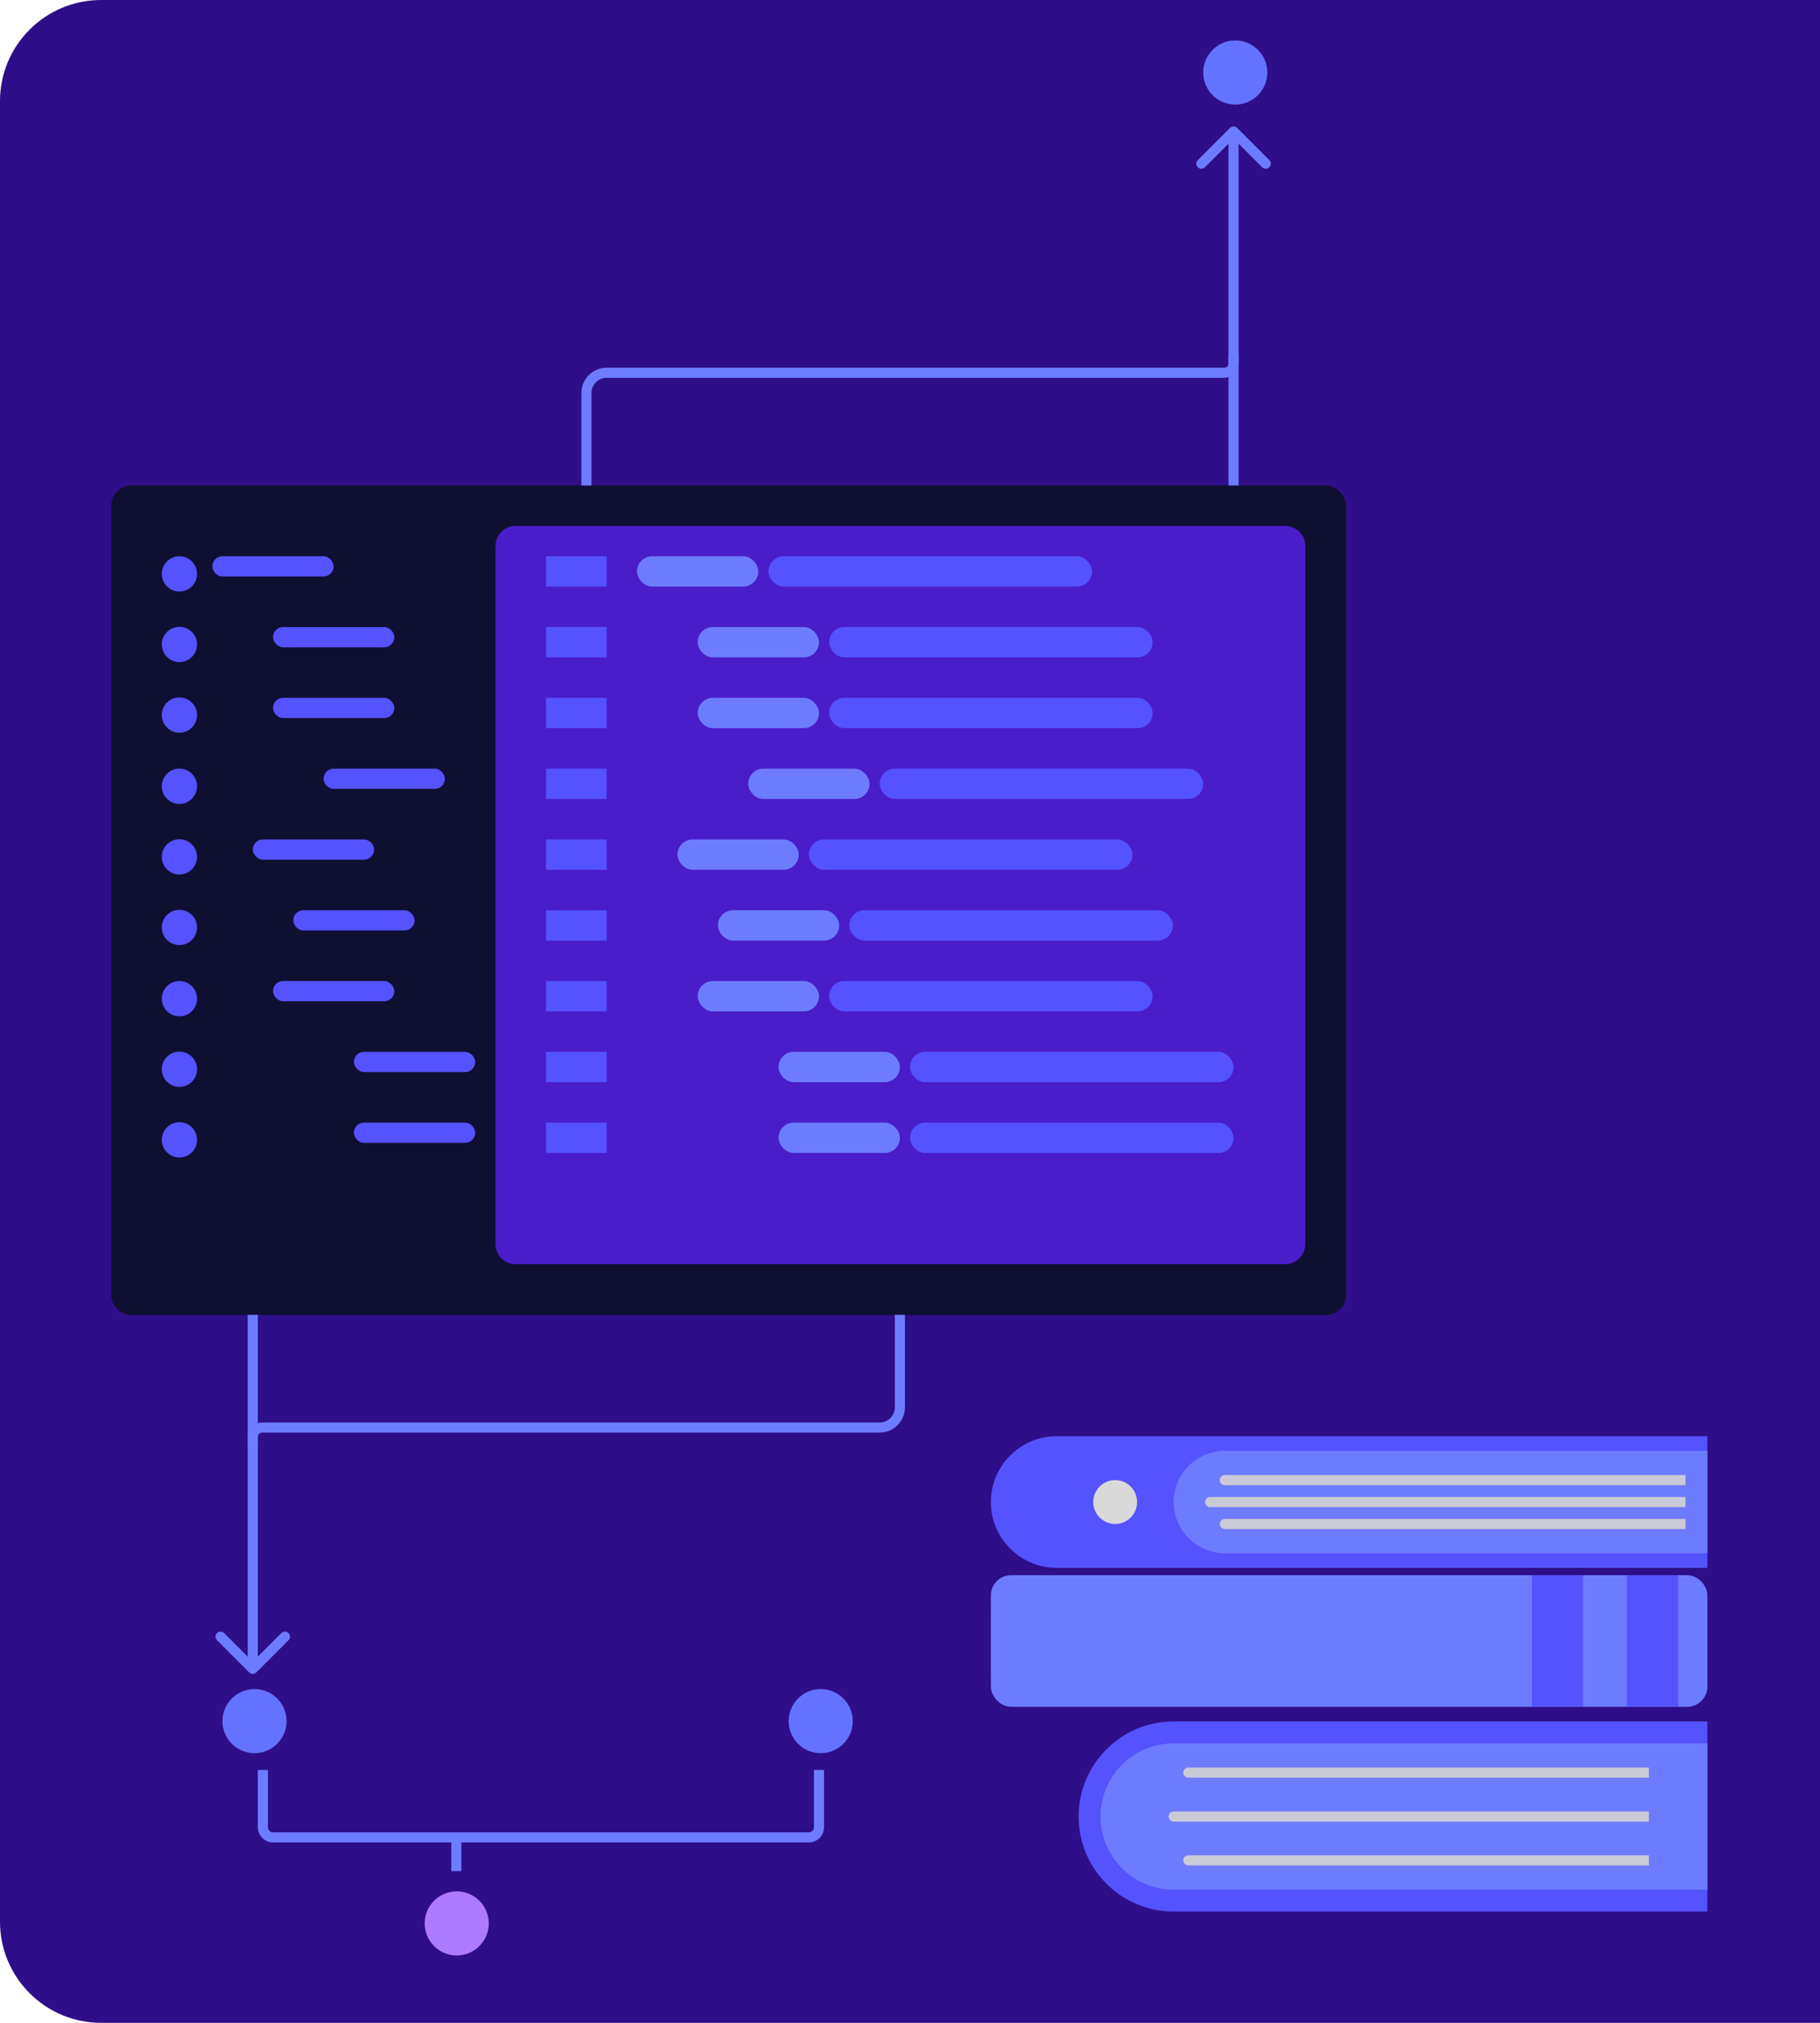 <svg width="180" height="200" viewBox="0 0 180 200" preserveAspectRatio="none" fill="none" xmlns="http://www.w3.org/2000/svg">
<path d="M0 10C0 4.477 4.477 0 10 0H180V200H10C4.477 200 0 195.523 0 190V10Z" fill="#2F0E89"/>
<rect x="11" y="48" width="122.128" height="82" rx="2" fill="#0F0F32"/>
<path d="M11 58.468H133.128V128C133.128 129.105 132.232 130 131.128 130H13C11.895 130 11 129.105 11 128V58.468Z" fill="#0F0F32"/>
<path d="M49 53.996C49 52.891 49.895 51.996 51 51.996H127.097C128.202 51.996 129.097 52.891 129.097 53.996V122.996C129.097 124.1 128.202 124.996 127.097 124.996H51C49.895 124.996 49 124.1 49 122.996V53.996Z" fill="#4A1DCA"/>
<circle cx="17.745" cy="56.74" r="1.745" transform="rotate(90 17.745 56.74)" fill="#5552FF"/>
<circle cx="17.745" cy="77.74" r="1.745" transform="rotate(90 17.745 77.74)" fill="#5552FF"/>
<circle cx="17.745" cy="98.74" r="1.745" transform="rotate(90 17.745 98.74)" fill="#5552FF"/>
<circle cx="17.745" cy="63.719" r="1.745" transform="rotate(90 17.745 63.719)" fill="#5552FF"/>
<circle cx="17.745" cy="84.719" r="1.745" transform="rotate(90 17.745 84.719)" fill="#5552FF"/>
<circle cx="17.745" cy="105.719" r="1.745" transform="rotate(90 17.745 105.719)" fill="#5552FF"/>
<circle cx="17.745" cy="70.698" r="1.745" transform="rotate(90 17.745 70.698)" fill="#5552FF"/>
<circle cx="17.745" cy="91.698" r="1.745" transform="rotate(90 17.745 91.698)" fill="#5552FF"/>
<circle cx="17.745" cy="112.698" r="1.745" transform="rotate(90 17.745 112.698)" fill="#5552FF"/>
<rect x="54" y="54.996" width="6" height="3" fill="#5552FF"/>
<rect x="63" y="54.996" width="12" height="3" rx="1.5" fill="#6D7CFF"/>
<rect x="21" y="54.996" width="12" height="2" rx="1" fill="#5552FF"/>
<rect x="76" y="54.996" width="32" height="3" rx="1.5" fill="#5552FF"/>
<rect x="54" y="61.996" width="6" height="3" fill="#5552FF"/>
<rect x="69" y="61.996" width="12" height="3" rx="1.5" fill="#6D7CFF"/>
<rect x="27" y="61.996" width="12" height="2" rx="1" fill="#5552FF"/>
<rect x="82" y="61.996" width="32" height="3" rx="1.5" fill="#5552FF"/>
<rect x="54" y="68.996" width="6" height="3" fill="#5552FF"/>
<rect x="69" y="68.996" width="12" height="3" rx="1.5" fill="#6D7CFF"/>
<rect x="27" y="68.996" width="12" height="2" rx="1" fill="#5552FF"/>
<rect x="82" y="68.996" width="32" height="3" rx="1.5" fill="#5552FF"/>
<rect x="54" y="75.996" width="6" height="3" fill="#5552FF"/>
<rect x="74" y="75.996" width="12" height="3" rx="1.5" fill="#6D7CFF"/>
<rect x="32" y="75.996" width="12" height="2" rx="1" fill="#5552FF"/>
<rect x="87" y="75.996" width="32" height="3" rx="1.5" fill="#5552FF"/>
<rect x="54" y="82.996" width="6" height="3" fill="#5552FF"/>
<rect x="67" y="82.996" width="12" height="3" rx="1.5" fill="#6D7CFF"/>
<rect x="25" y="82.996" width="12" height="2" rx="1" fill="#5552FF"/>
<rect x="80" y="82.996" width="32" height="3" rx="1.5" fill="#5552FF"/>
<rect x="54" y="89.996" width="6" height="3" fill="#5552FF"/>
<rect x="71" y="89.996" width="12" height="3" rx="1.5" fill="#6D7CFF"/>
<rect x="29" y="89.996" width="12" height="2" rx="1" fill="#5552FF"/>
<rect x="84" y="89.996" width="32" height="3" rx="1.5" fill="#5552FF"/>
<rect x="54" y="96.996" width="6" height="3" fill="#5552FF"/>
<rect x="69" y="96.996" width="12" height="3" rx="1.5" fill="#6D7CFF"/>
<rect x="27" y="96.996" width="12" height="2" rx="1" fill="#5552FF"/>
<rect x="82" y="96.996" width="32" height="3" rx="1.5" fill="#5552FF"/>
<rect x="54" y="103.996" width="6" height="3" fill="#5552FF"/>
<rect x="77" y="103.996" width="12" height="3" rx="1.5" fill="#6D7CFF"/>
<rect x="35" y="103.996" width="12" height="2" rx="1" fill="#5552FF"/>
<rect x="90" y="103.996" width="32" height="3" rx="1.5" fill="#5552FF"/>
<rect x="54" y="110.996" width="6" height="3" fill="#5552FF"/>
<rect x="77" y="110.996" width="12" height="3" rx="1.5" fill="#6D7CFF"/>
<rect x="35" y="110.996" width="12" height="2" rx="1" fill="#5552FF"/>
<rect x="90" y="110.996" width="32" height="3" rx="1.5" fill="#5552FF"/>
<rect x="98.35" y="156.088" width="70.162" height="12.315" rx="1.65" fill="#6D7CFF" stroke="#6D7CFF" stroke-width="0.7"/>
<rect x="98.35" y="157.535" width="51.361" height="9.423" rx="1.65" fill="#6D7CFF" stroke="#6D7CFF" stroke-width="0.7"/>
<path d="M98 148.508C98 144.914 100.914 142 104.508 142H168.862V155.015H104.508C100.914 155.015 98 152.102 98 148.508Z" fill="#5552FF"/>
<path d="M116.077 148.508C116.077 145.712 118.343 143.446 121.138 143.446H168.862V153.569H121.138C118.343 153.569 116.077 151.303 116.077 148.508Z" fill="#6D7CFF"/>
<path d="M107.027 179.6C107.027 174.602 111.079 170.55 116.077 170.55H168.512V188.65H116.077C111.079 188.65 107.027 184.598 107.027 179.6Z" fill="#5552FF" stroke="#5552FF" stroke-width="0.7"/>
<path d="M108.846 179.6C108.846 175.606 112.083 172.369 116.077 172.369H168.862V186.831H116.077C112.083 186.831 108.846 183.593 108.846 179.6Z" fill="#6D7CFF"/>
<path d="M117.523 174.762C117.247 174.762 117.023 174.986 117.023 175.262C117.023 175.538 117.247 175.762 117.523 175.762L117.523 174.762ZM117.523 175.762L163.077 175.762L163.077 174.762L117.523 174.762L117.523 175.762Z" fill="#CBCBD7"/>
<path d="M121.138 145.838C120.862 145.838 120.638 146.062 120.638 146.338C120.638 146.615 120.862 146.838 121.138 146.838L121.138 145.838ZM121.138 146.838L166.692 146.838L166.692 145.838L121.138 145.838L121.138 146.838Z" fill="#CBCBD7"/>
<path d="M116.077 179.1C115.801 179.1 115.577 179.324 115.577 179.6C115.577 179.876 115.801 180.1 116.077 180.1L116.077 179.1ZM116.077 180.1L163.077 180.1L163.077 179.1L116.077 179.1L116.077 180.1Z" fill="#CBCBD7"/>
<path d="M119.692 148.008C119.416 148.008 119.192 148.232 119.192 148.508C119.192 148.784 119.416 149.008 119.692 149.008L119.692 148.008ZM119.692 149.008L166.692 149.008L166.692 148.008L119.692 148.008L119.692 149.008Z" fill="#CBCBD7"/>
<path d="M117.523 183.438C117.247 183.438 117.023 183.662 117.023 183.938C117.023 184.215 117.247 184.438 117.523 184.438L117.523 183.438ZM117.523 184.438L163.077 184.438L163.077 183.438L117.523 183.438L117.523 184.438Z" fill="#CBCBD7"/>
<path d="M121.138 150.177C120.862 150.177 120.638 150.401 120.638 150.677C120.638 150.953 120.862 151.177 121.138 151.177L121.138 150.177ZM121.138 151.177L166.692 151.177L166.692 150.177L121.138 150.177L121.138 151.177Z" fill="#CBCBD7"/>
<rect x="151.508" y="155.738" width="5.062" height="13.015" fill="#5552FF"/>
<rect x="160.908" y="155.738" width="5.062" height="13.015" fill="#5552FF"/>
<circle cx="110.292" cy="148.508" r="2.169" fill="#D9D9D9"/>
<path d="M89 130V139.143C89 140.247 88.105 141.143 87 141.143H25.927V141.143C25.415 141.143 25 141.558 25 142.07V143" stroke="#6D7CFF" stroke-linejoin="round"/>
<path d="M58 48V38.857C58 37.753 58.895 36.857 60 36.857H121.072V36.857C121.585 36.857 122 36.442 122 35.93V35" stroke="#6D7CFF" stroke-linejoin="round"/>
<path d="M24.646 165.354C24.842 165.549 25.158 165.549 25.354 165.354L28.535 162.172C28.731 161.976 28.731 161.66 28.535 161.464C28.34 161.269 28.024 161.269 27.828 161.464L25 164.293L22.172 161.464C21.976 161.269 21.66 161.269 21.465 161.464C21.269 161.66 21.269 161.976 21.465 162.172L24.646 165.354ZM24.5 130L24.5 165L25.5 165L25.5 130L24.5 130Z" fill="#6D7CFF"/>
<path d="M122.354 12.646C122.158 12.451 121.842 12.451 121.646 12.646L118.464 15.828C118.269 16.024 118.269 16.34 118.464 16.535C118.66 16.731 118.976 16.731 119.172 16.535L122 13.707L124.828 16.535C125.024 16.731 125.34 16.731 125.536 16.535C125.731 16.34 125.731 16.024 125.536 15.828L122.354 12.646ZM122.5 48L122.5 13L121.5 13L121.5 48L122.5 48Z" fill="#6D7CFF"/>
<circle cx="122.17" cy="7.17" r="3.17" fill="#6473FF"/>
<circle cx="25.17" cy="170.17" r="3.17" fill="#6473FF"/>
<circle cx="81.17" cy="170.17" r="3.17" fill="#6473FF"/>
<circle cx="45.17" cy="190.17" r="3.17" fill="#AD7BFF"/>
<path d="M26 175V180.667C26 181.219 26.448 181.667 27 181.667H45.13M45.13 181.667V185M45.13 181.667H80C80.552 181.667 81 181.219 81 180.667V175" stroke="#6D7CFF" stroke-linejoin="round"/>
</svg>
